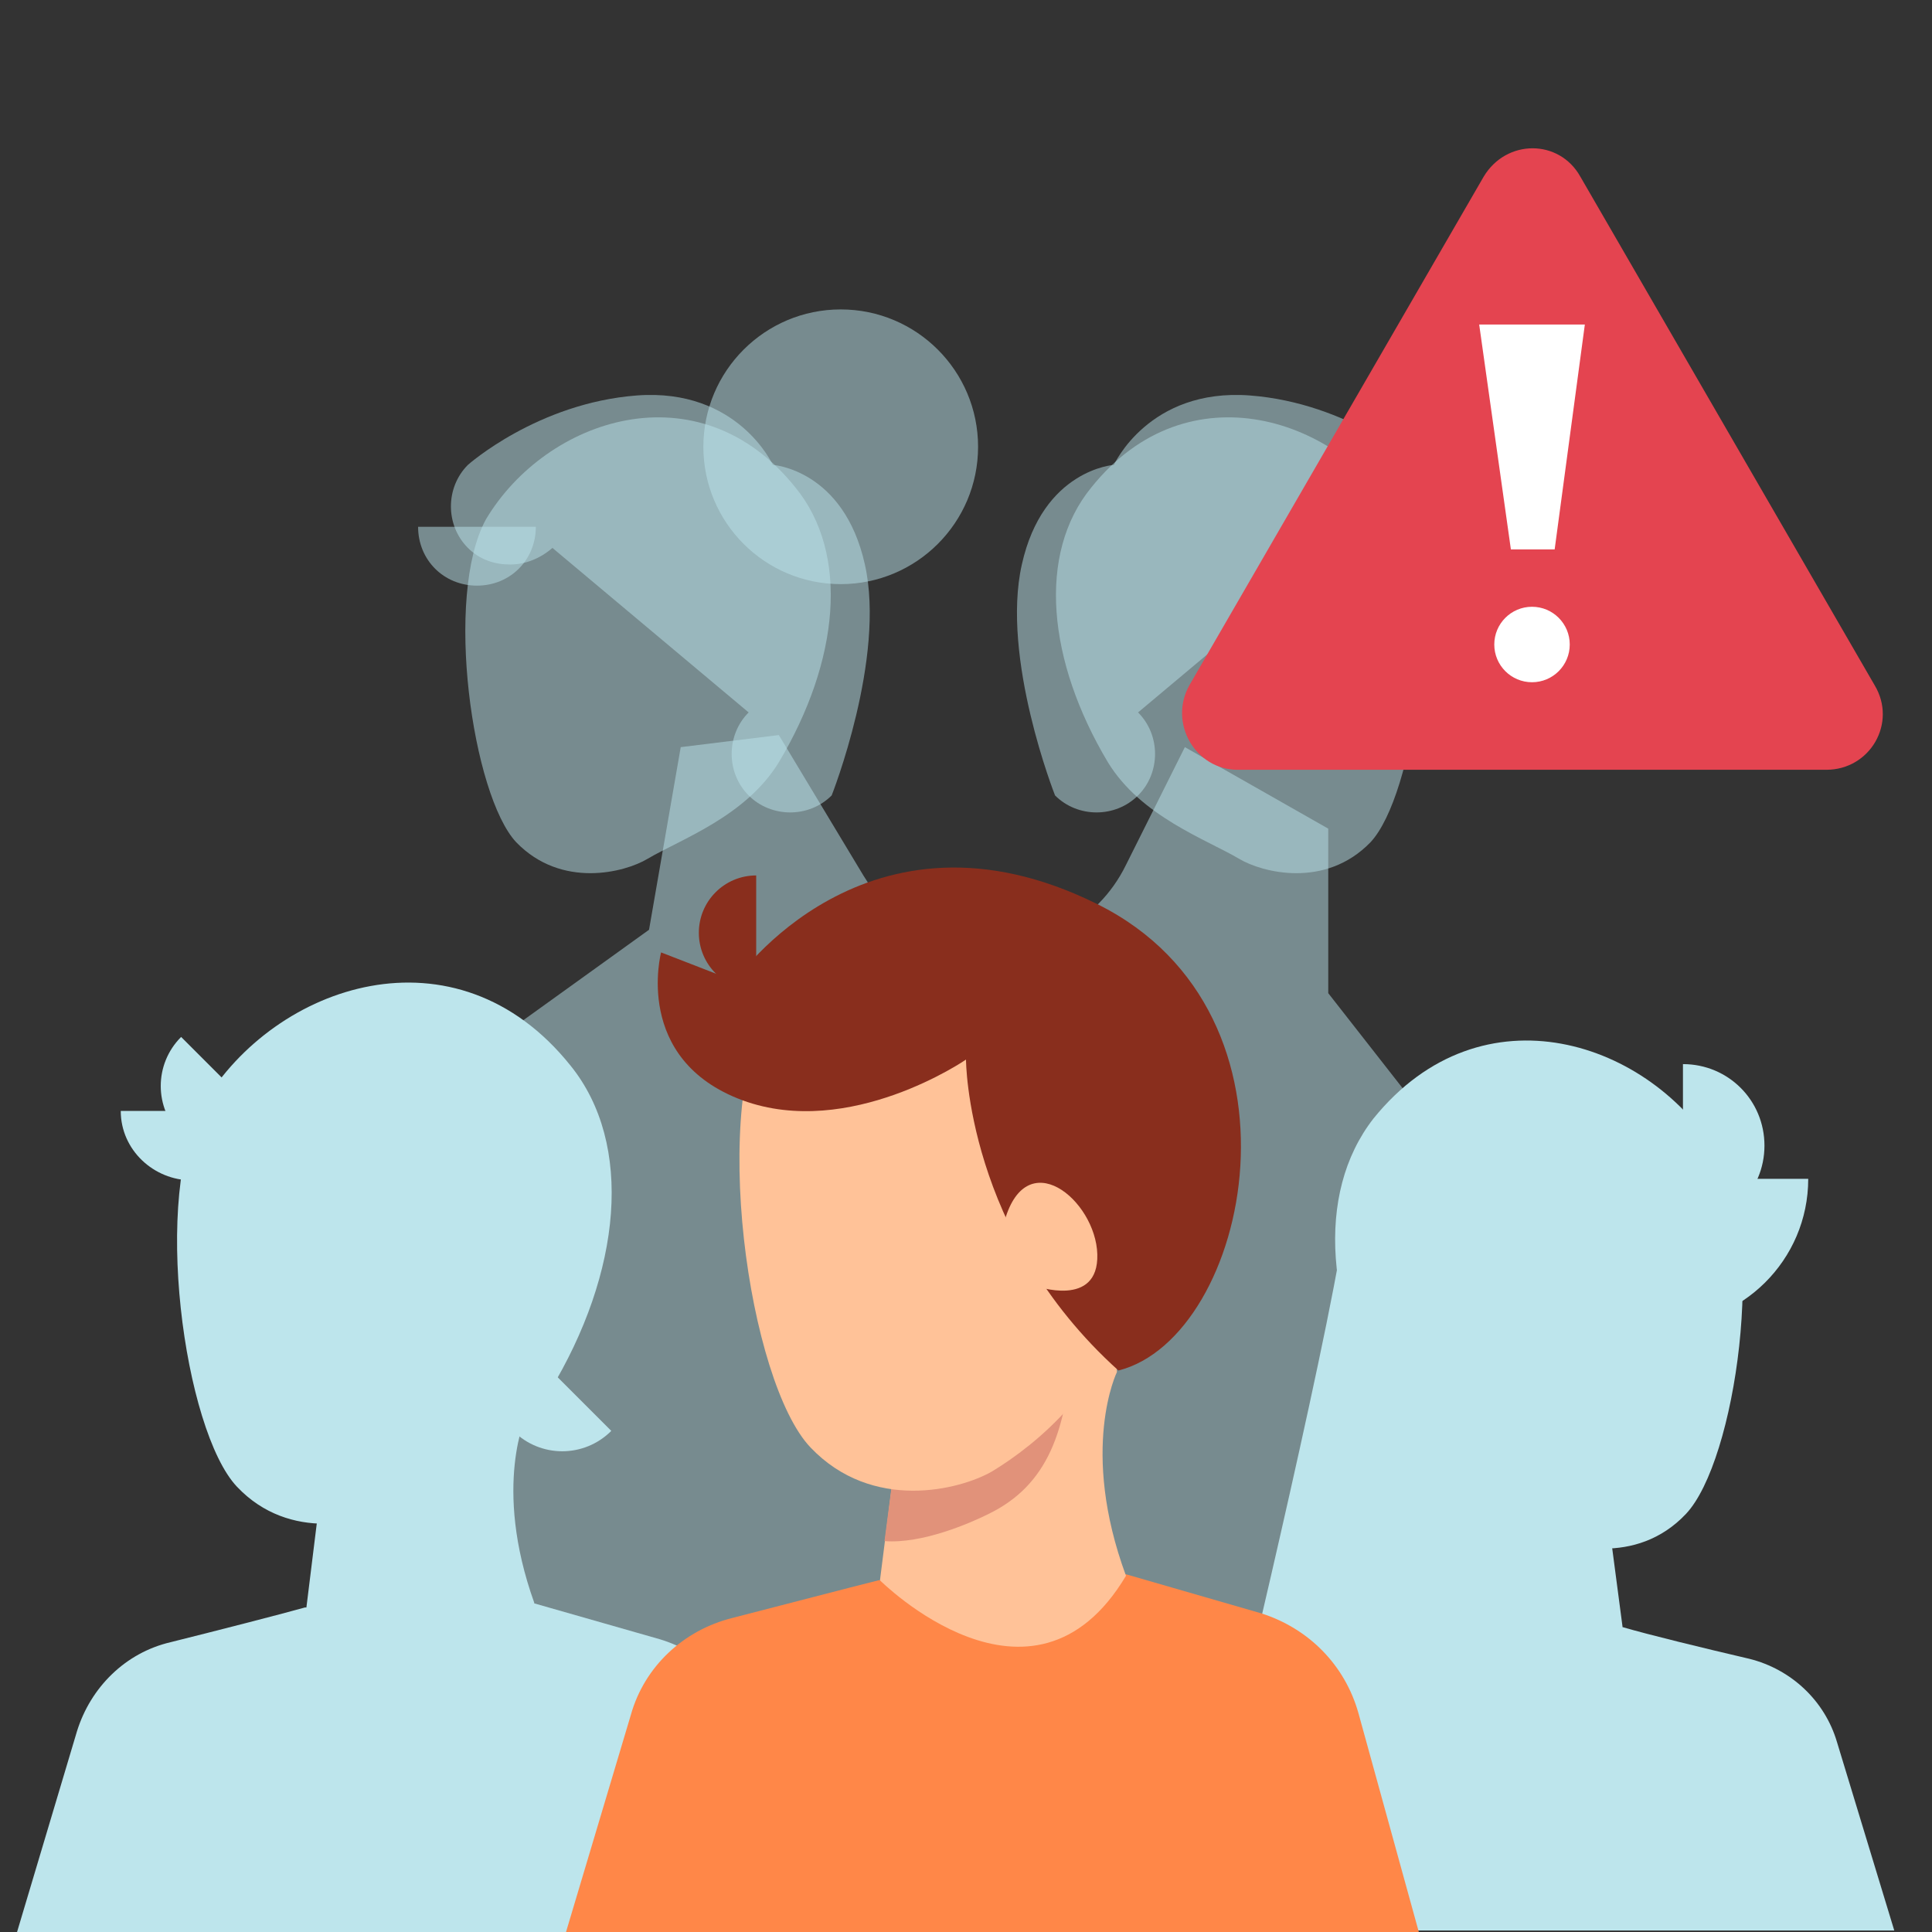 <svg width="128" height="128" xmlns="http://www.w3.org/2000/svg">

 <rect width="100%" height="100%" fill="#333333" stroke="none"/>

 <g>
  <title>background</title>
  <rect fill="none" id="canvas_background" height="402" width="582" y="-1" x="-1"/>
 </g>
 <g>
  <title>Layer 1</title>
  <path opacity="0.5" fill="#bde5ec" id="svg_4" d="m34.2,55.8c3,3.1 7.2,2 8.7,1.1c2.2,-1.3 6.5,-2.8 8.7,-6.4c4,-6.7 4.7,-13.8 1.1,-18.2c-6.4,-8 -16.5,-4.6 -20.5,2.1c-2.8,5.1 -0.9,18.3 2,21.4z" class="st13"/>
  <path opacity="0.5" fill="#bde5ec" id="svg_5" d="m35.5,34.9c0,2.2 -1.7,3.9 -3.9,3.9s-3.9,-1.7 -3.9,-3.9" class="st13"/>
  <path opacity="0.5" fill="#bde5ec" id="svg_6" d="m49.6,47.2c-1.5,1.5 -1.5,4 0,5.5c1.5,1.5 4,1.5 5.5,0c0,0 3.6,-9.1 2.2,-15.3c-1.4,-6.3 -6.1,-6.6 -6.1,-6.6s-2.3,-5.1 -9,-4.6c-6.6,0.5 -11.2,4.6 -11.2,4.6c-1.5,1.5 -1.5,4 0,5.5c0.8,0.8 1.8,1.1 2.8,1.1c1,0 2,-0.4 2.8,-1.1" class="st13"/>
  <path opacity="0.5" fill="#bde5ec" id="svg_8" d="m90.8,55.8c-3,3.1 -7.2,2 -8.7,1.1c-2.2,-1.3 -6.5,-2.8 -8.7,-6.4c-4,-6.7 -4.7,-13.8 -1.1,-18.2c6.4,-8 16.5,-4.6 20.5,2.1c2.8,5.1 0.9,18.3 -2,21.4z" class="st13"/>
  <path opacity="0.5" fill="#bde5ec" id="svg_9" d="m89.5,34.9c0,2.2 1.7,3.9 3.9,3.9c2.2,0 3.9,-1.7 3.9,-3.9" class="st13"/>
  <path opacity="0.5" fill="#bde5ec" id="svg_10" d="m75.4,47.2c1.5,1.5 1.5,4 0,5.5c-1.5,1.5 -4,1.5 -5.5,0c0,0 -3.6,-9.1 -2.2,-15.3c1.4,-6.3 6.1,-6.6 6.1,-6.6s2.3,-5.1 9,-4.6c6.6,0.5 11.2,4.6 11.2,4.6c1.5,1.5 1.5,4 0,5.5c-0.8,0.8 -1.8,1.1 -2.8,1.1s-2,-0.4 -2.8,-1.1" class="st13"/>
  <circle opacity="0.5" fill="#bde5ec" id="svg_11" r="9.1" cy="29.6" cx="55.7" class="st13"/>
  <path opacity="0.5" fill="#bde5ec" id="svg_12" d="m88,54.9l0,10.9l9,11.5l-3.5,39.7l-64.4,0l2.5,-47.2l11.4,-8.2l2.1,-12.1l6.5,-0.8l5.6,9.3c1.5,2.5 4.1,4.3 7,4.7l0,0c4.3,0.6 8.5,-1.5 10.4,-5.4l3.9,-7.8l9.5,5.4z" class="st13"/>
  <path fill="#bde5ec" id="svg_14" d="m107.5,107.8c1.7,0.5 5.4,1.4 8.4,2.1c2.8,0.7 5,2.8 5.8,5.5l3.8,12.5l-49,0l3.4,-12.6c0.7,-2.7 2.9,-4.9 5.6,-5.7l7.8,-2.3l14.2,0.5z" class="st13"/>
  <path fill="#bde5ec" id="svg_15" d="m106.5,100.2l1,7.6c0,0 -8.7,8.8 -14.2,-0.3c2.7,-7.3 0.5,-11.7 0.5,-11.7l0.4,-4.3l7.7,0.9l4.6,7.8z" class="st13"/>
  <path fill="#bde5ec" id="svg_16" d="m111.7,100.3c-3.3,3.5 -8,2.2 -9.7,1.3c-2.4,-1.4 -7.3,-3.1 -9.7,-7.1c-4.5,-7.5 -5.2,-15.4 -1.3,-20.4c7.2,-8.9 18.4,-5.1 22.8,2.4c3.3,5.6 1.2,20.3 -2.1,23.8z" class="st13"/>
  <path fill="#bde5ec" id="svg_17" d="m98.5,90.8c0,0 -3.6,1.3 -3.6,-1.8c0.1,-3.1 4.2,-6.5 5.4,-1.8" class="st13"/>
  <path fill="#bde5ec" id="svg_18" d="m100.4,78.1c0,5.3 4.3,9.7 9.7,9.7c5.3,0 9.7,-4.3 9.7,-9.7" class="st13"/>
  <path fill="#bde5ec" id="svg_19" d="m111.5,81.3c3,0 5.4,-2.4 5.4,-5.4s-2.4,-5.4 -5.4,-5.4" class="st13"/>
  <path fill="#bde5ec" id="svg_20" d="m84,106.6c4.3,3 10.1,1.9 13.1,-2.4s1.9,-10.1 -2.4,-13.1" class="st13"/>
  <path fill="#bde5ec" id="svg_21" d="m82.1,113.4c0,0 6.6,-27.6 7.1,-33.3c0.5,-5.8 13.3,3.1 13.3,3.1l0,31.8" class="st13"/>
  <path fill="#bde5ec" id="svg_23" d="m20.2,106.5c-1.8,0.5 -5.7,1.5 -8.9,2.3c-3,0.7 -5.3,3 -6.2,5.9l-4,13.4l52.2,0l-3.6,-13.4c-0.8,-2.9 -3,-5.2 -6,-6.1l-8.4,-2.4l-15.1,0.3z" class="st13"/>
  <path fill="#bde5ec" id="svg_24" d="m21.3,98.4l-1,8.1c0,0 9.3,9.3 15.1,-0.3c-2.8,-7.8 -0.5,-12.5 -0.5,-12.5l-0.5,-4.7l-8.2,1l-4.9,8.4z" class="st13"/>
  <path fill="#bde5ec" id="svg_25" d="m15.7,98.5c3.5,3.7 8.5,2.4 10.3,1.3c2.6,-1.5 7.8,-3.3 10.4,-7.6c4.8,-7.9 5.6,-16.4 1.4,-21.6c-7.6,-9.5 -19.6,-5.4 -24.3,2.5c-3.5,6 -1.3,21.7 2.2,25.4z" class="st13"/>
  <path fill="#bde5ec" id="svg_26" d="m29.8,88.4c0,0 3.9,1.4 3.8,-1.9c-0.1,-3.3 -4.4,-7 -5.7,-1.9" class="st13"/>
  <path fill="#bde5ec" id="svg_27" d="m17.3,73.6c0,2.6 -2.1,4.6 -4.6,4.6s-4.7,-2 -4.7,-4.6" class="st13"/>
  <path fill="#bde5ec" id="svg_28" d="m18.5,75.2c-1.8,1.8 -4.7,1.8 -6.5,0s-1.8,-4.7 0,-6.5" class="st13"/>
  <path fill="#bde5ec" id="svg_29" d="m40.5,94.8c-1.8,1.8 -4.7,1.8 -6.5,0s-1.8,-4.7 0,-6.5" class="st13"/>
  <path fill="#ff8748" id="svg_30" d="m58.2,104.7c-2,0.5 -6.2,1.6 -9.7,2.5c-3.2,0.8 -5.8,3.2 -6.7,6.4l-4.3,14.4l56.5,0l-4,-14.5c-0.9,-3.2 -3.3,-5.6 -6.4,-6.6l-9,-2.6l-16.4,0.4z" class="st12"/>
  <path fill="#ffc298" id="svg_31" d="m59.4,96l-1.1,8.7c0,0 10.1,10.1 16.3,-0.3c-3.1,-8.4 -0.6,-13.5 -0.6,-13.5l-0.4,-5l-8.9,1l-5.3,9.1z" class="st1"/>
  <path fill="#e1927a" id="svg_32" d="m71,89.2c0,-0.2 2.6,-1.8 2.6,-2l-0.1,-1.3l-8.9,1l-5.2,9.1l-0.8,6.1c2.5,0.2 5.7,-1.2 6.9,-1.8c3.9,-1.9 5.2,-5.5 5.5,-11.1z" class="st2"/>
  <path fill="#ffc298" id="svg_33" d="m53.7,95.9c4.1,4.3 9.9,2.8 12,1.6c3,-1.8 7.8,-5.8 8.9,-11.6c1,-5.8 1,-10.7 -3.1,-16.1c-4.1,-5.4 -19.9,-4.3 -20.4,-3.4c-4.2,6.8 -1.5,25.2 2.6,29.5z" class="st1"/>
  <path fill="#892e1d" id="svg_34" d="m43.8,63.1c0,0 -1.9,7.1 5.4,9.8c7.1,2.6 14.8,-2.7 14.8,-2.7s0,11.5 10.1,20.6c8.7,-2.2 13.3,-23.6 -1.4,-30.9c-15.3,-7.6 -24,5.1 -24,5.1l-4.9,-1.9z" class="st4"/>
  <path fill="#ffc298" id="svg_35" d="m68.6,85.2c0,0 4.2,1.5 4.1,-2.1c-0.1,-3.6 -4.8,-7.5 -6.2,-2" class="st1"/>
  <path fill="#892e1d" id="svg_36" d="m50.1,65.6c-2.1,0 -3.8,-1.7 -3.8,-3.8c0,-2.1 1.7,-3.8 3.8,-3.8" class="st4"/>
  <path fill="#e44450" id="svg_37" d="m98.3,11.7l-19.5,33.7c-1.4,2.5 0.4,5.6 3.2,5.6l39,0c2.9,0 4.7,-3.1 3.2,-5.6l-19.5,-33.7c-1.4,-2.5 -4.9,-2.5 -6.4,0z" class="st25"/>
  <polygon fill="#ffffff" id="svg_39" points="105,21.5 103,36.4 100.1,36.4 98,21.5   " class="st37"/>
  <circle fill="#ffffff" id="svg_40" r="2.5" cy="42.7" cx="101.5" class="st37"/>
 </g>
</svg>